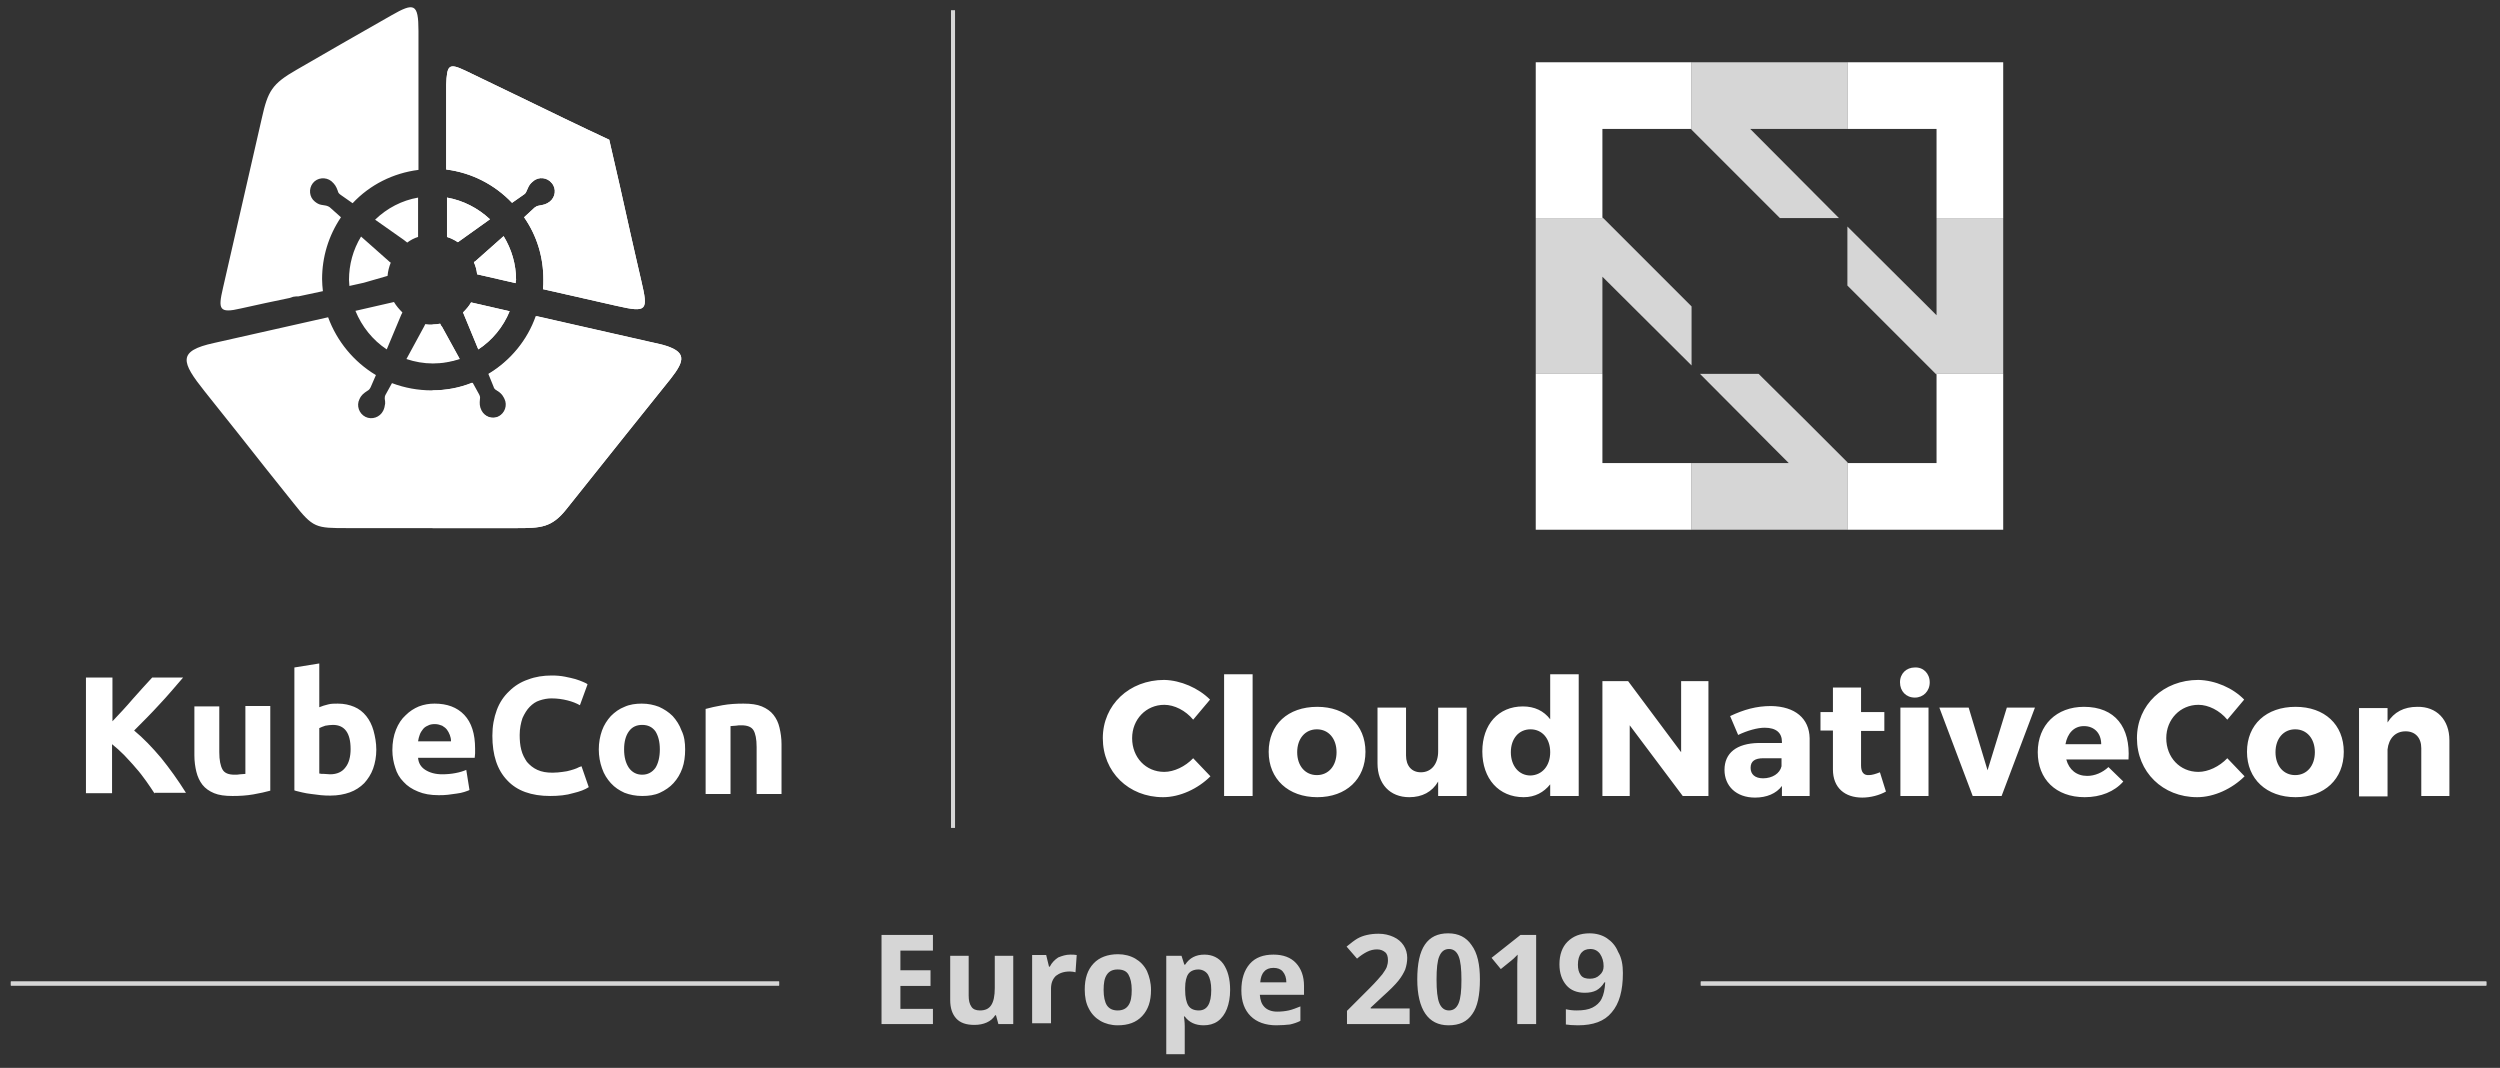 <svg xmlns="http://www.w3.org/2000/svg" xmlns:xlink="http://www.w3.org/1999/xlink" id="Layer_1" viewBox="0 0 622.5 265.9"><rect x="0" y="0" width="622.5" height="265.9" fill="#333333" stroke="none"/><style>.st0{opacity:.8}.st1{clip-path:url(#SVGID_2_);fill:#fff}.st2{clip-path:url(#SVGID_4_)}.st2,.st3,.st4{fill:#fff}.st4{fill-rule:evenodd;clip-rule:evenodd}.st5{opacity:.8;fill:#fff}.st6{clip-path:url(#SVGID_6_);fill:#fff}</style><g class="st0"><defs><path id="SVGID_1_" d="M423.5 244.4h195.6v1H423.5z"/></defs><use xlink:href="#SVGID_1_" overflow="visible" fill="#fff"/><clipPath id="SVGID_2_"><use xlink:href="#SVGID_1_" overflow="visible"/></clipPath><path class="st1" d="M423.5 244.4h195.6v1H423.5z"/></g><g class="st0"><defs><path id="SVGID_3_" d="M2.7 244.4H194v1H2.7z"/></defs><use xlink:href="#SVGID_3_" overflow="visible" fill="#fff"/><clipPath id="SVGID_4_"><use xlink:href="#SVGID_3_" overflow="visible"/></clipPath><path class="st2" d="M2.7 244.4H194v1H2.7z"/></g><path class="st3" d="M175.8 176.5c1.1-.3 2.4-.6 4.1-.9 1.7-.3 3.4-.4 5.2-.4 1.9 0 3.4.2 4.6.7 1.2.5 2.2 1.2 2.9 2.1.7.9 1.2 1.9 1.5 3.2s.5 2.6.5 4.1v12.4h-6.2V186c0-2-.3-3.4-.8-4.2-.5-.8-1.5-1.2-3-1.2-.4 0-.9 0-1.4.1-.5 0-.9.1-1.3.1v16.9h-6.2v-21.2zm-11.5 10.1c0-1.9-.4-3.4-1.1-4.5-.8-1.1-1.9-1.6-3.3-1.6s-2.5.5-3.3 1.6c-.8 1.1-1.2 2.6-1.2 4.5s.4 3.4 1.2 4.6c.8 1.1 1.9 1.7 3.3 1.7s2.5-.6 3.3-1.7c.7-1.1 1.1-2.7 1.1-4.6m6.3 0c0 1.7-.2 3.3-.7 4.7-.5 1.4-1.2 2.6-2.2 3.7-.9 1-2.1 1.8-3.4 2.4-1.3.6-2.8.8-4.4.8-1.6 0-3.1-.3-4.4-.8-1.3-.6-2.4-1.3-3.4-2.4-.9-1-1.7-2.2-2.2-3.7-.5-1.4-.8-3-.8-4.7s.3-3.3.8-4.7c.5-1.4 1.3-2.6 2.2-3.6 1-1 2.1-1.8 3.4-2.3 1.3-.6 2.8-.8 4.3-.8 1.6 0 3 .3 4.3.8 1.3.6 2.4 1.3 3.4 2.3.9 1 1.7 2.2 2.2 3.6.7 1.4.9 3 .9 4.7M137 198.2c-4.7 0-8.3-1.3-10.7-3.9-2.5-2.6-3.7-6.3-3.7-11.1 0-2.4.4-4.5 1.1-6.4.7-1.9 1.8-3.5 3.1-4.7 1.3-1.3 2.9-2.3 4.7-2.9 1.8-.7 3.8-1 5.9-1 1.2 0 2.3.1 3.3.3 1 .2 1.9.4 2.6.6.7.2 1.4.5 1.9.7.5.2.9.4 1.1.6l-1.9 5.2c-.9-.5-1.9-.9-3.1-1.2-1.2-.3-2.5-.5-4-.5-1 0-2 .2-2.9.5-1 .3-1.8.9-2.5 1.6-.7.7-1.3 1.7-1.8 2.8-.4 1.2-.7 2.6-.7 4.2 0 1.3.1 2.6.4 3.7.3 1.2.8 2.1 1.4 3 .7.8 1.5 1.5 2.6 2s2.3.7 3.8.7c.9 0 1.8-.1 2.5-.2.8-.1 1.4-.2 2-.4.6-.2 1.1-.3 1.5-.5.4-.2.8-.4 1.2-.5l1.8 5.2c-.9.6-2.2 1.1-3.9 1.5-1.6.5-3.6.7-5.7.7m-24.7-13.7c0-.5-.1-1-.3-1.5-.2-.5-.4-.9-.7-1.3-.3-.4-.7-.7-1.2-1-.5-.2-1.1-.4-1.8-.4s-1.3.1-1.8.4c-.5.2-.9.5-1.2.9s-.6.8-.8 1.4c-.2.5-.3 1-.4 1.6h8.2zm-14.6 2.3c0-1.9.3-3.6.9-5.1.6-1.5 1.4-2.7 2.4-3.6 1-1 2.1-1.7 3.3-2.2 1.3-.5 2.6-.7 3.9-.7 3.1 0 5.6.9 7.4 2.8 1.8 1.9 2.7 4.7 2.7 8.4v1.2c0 .4-.1.8-.1 1.1h-14.1c.1 1.3.7 2.3 1.8 3 1.1.7 2.5 1.1 4.2 1.1 1.1 0 2.3-.1 3.3-.3 1.1-.2 2-.5 2.7-.8l.8 5c-.3.2-.8.3-1.3.5-.6.2-1.2.3-1.9.4-.7.1-1.4.2-2.2.3-.8.1-1.6.1-2.3.1-2 0-3.7-.3-5.1-.9-1.5-.6-2.7-1.4-3.6-2.4-1-1-1.7-2.2-2.1-3.6-.4-1.2-.7-2.7-.7-4.3m-4-.1c0 1.7-.3 3.3-.8 4.7-.5 1.4-1.3 2.6-2.2 3.6-1 1-2.2 1.8-3.6 2.3-1.4.5-3 .8-4.8.8-.7 0-1.5 0-2.4-.1l-2.4-.3c-.8-.1-1.5-.2-2.3-.4-.7-.2-1.4-.3-1.9-.5v-30.6l6.2-1v10.9c.7-.3 1.4-.5 2.2-.7.7-.2 1.6-.2 2.4-.2 1.6 0 2.9.3 4.1.8 1.2.5 2.2 1.3 3 2.3.8 1 1.4 2.2 1.8 3.6.4 1.5.7 3 .7 4.8m-6.4-.2c0-4-1.5-6-4.4-6-.6 0-1.3.1-1.9.2-.6.2-1.1.4-1.5.6v11.3c.3.1.7.1 1.2.1s1 .1 1.5.1c1.7 0 3-.6 3.8-1.7.9-1.1 1.3-2.7 1.3-4.6m-20.1 10.4c-1.1.3-2.4.6-4.1.9-1.7.3-3.4.4-5.2.4-1.9 0-3.4-.2-4.6-.7-1.2-.5-2.2-1.2-2.9-2.1-.7-.9-1.2-2-1.5-3.2-.3-1.2-.5-2.6-.5-4.1v-12.2h6.2v11.4c0 2 .3 3.4.8 4.3.5.9 1.5 1.3 3 1.3.4 0 .9 0 1.4-.1.5 0 .9-.1 1.3-.1v-16.9h6.2v21.1zm-28.7.7c-.6-.9-1.3-2-2.1-3.1s-1.6-2.2-2.6-3.3c-.9-1.1-1.9-2.1-2.9-3.2-1-1-2-1.9-3-2.7v12.2h-6.5v-28.8H28v10.9c1.7-1.8 3.4-3.6 5.1-5.6 1.7-1.9 3.3-3.7 4.8-5.3h7.7c-2 2.3-3.9 4.6-5.9 6.7-2 2.2-4.1 4.3-6.3 6.5 2.3 1.9 4.5 4.2 6.7 6.8 2.1 2.6 4.2 5.5 6.2 8.7h-7.8z"/><path class="st4" d="M90.6 70.4l-3.6.8c0-.5-.1-1-.1-1.5 0-3.8 1-7.5 3-10.8l7 6.2c.1.1.2.2.4.3-.4 1-.7 2.1-.8 3.3-.2.1-.5.1-.7.2l-5.2 1.5zm13.5-21.2V59c-1 .3-1.9.8-2.7 1.4-.3-.2-.6-.5-.9-.7l-7.1-5c3-2.9 6.7-4.8 10.7-5.5M55.5 71.8c3.4-14.9 6.3-27.5 9.7-42.4 1.5-6.7 2.5-8.5 8.6-12C82.2 12.5 88.4 9 97.5 3.8c5.6-3.2 6.7-3 6.7 3.9v34.6c-6.3.8-12.1 3.7-16.4 8.3l-3-2.1c-.4-.3-.6-.5-.7-1-.4-1.1-.7-1.6-1.6-2.4-1.4-1.1-3.5-.9-4.6.5-1.1 1.4-.9 3.5.5 4.6.5.4 1 .7 1.6.8.4.1.8.1 1.2.2.4.1.6.2.9.4l2.8 2.5c-3.1 4.6-4.7 9.9-4.7 15.4 0 1 .1 2 .2 3l-6.1 1.3c-.4 0-.8 0-1.3.1l-.9.3c-4 .8-8 1.7-12.1 2.6-5.5 1.3-5.7.2-4.5-5M111.3 59v-9.8c4 .7 7.7 2.6 10.7 5.4l-7.7 5.5c-.1.1-.2.2-.3.2-.9-.6-1.8-1-2.7-1.3m17.1 11.5l-9.6-2.2c-.1-1.1-.4-2.1-.8-3 .1-.1.2-.2.3-.2l7.1-6.3c2 3.3 3.1 7 3.1 10.9-.1.2-.1.5-.1.8m-12.5-52.9c5.2 2.5 8.9 4.3 14.1 6.8 7.2 3.5 14.4 7 21.7 10.4 1.8 7.8 3.6 15.6 5.3 23.4 1.1 4.7 1.6 7.2 2.7 11.8 1.7 7.3 1.5 7.9-6 6.2L135.2 72c.1-.8.1-1.6.1-2.4 0-5.6-1.6-10.9-4.8-15.5l2.6-2.4c.4-.3.6-.4 1.1-.5 1.1-.2 1.8-.3 2.7-1 1.4-1.1 1.7-3.2.5-4.6-1.1-1.4-3.2-1.7-4.6-.5-.5.4-.9.8-1.2 1.4-.2.4-.3.7-.5 1.1-.1.3-.3.6-.6.8l-3 2.1c-4.4-4.6-10.1-7.5-16.4-8.3V21.1c.2-4.9.6-5.5 4.8-3.5m-6.3 63c-.6.1-1.2.2-1.9.2-.6 0-1.2 0-1.8-.1l-.3.6-4.4 8.1c2.1.7 4.3 1.1 6.6 1.1s4.5-.4 6.7-1.1l-4.4-8c-.3-.3-.4-.5-.5-.8m7.7-5.3l9.6 2.2c-1.6 3.9-4.3 7.2-7.8 9.5l-3.8-9.2c.8-.8 1.5-1.6 2-2.5m-28.8 2.1l9.6-2.2c.6 1 1.3 1.8 2.1 2.6l-.3.6-3.6 8.6c-3.5-2.3-6.2-5.7-7.8-9.6M167 94.3c-4.6 5.7-6.7 8.4-11.3 14.1-5.2 6.5-9.4 11.8-14.6 18.3-3.7 4.7-6.4 4.8-12.5 4.8h-42c-8 0-8.6 0-13.5-6.2-4.9-6.1-8.7-10.9-13.5-17-3.8-4.8-4.8-6-8.6-10.8-5.9-7.4-6.9-10.1 2.3-12.1L81.7 79c2.2 6 6.4 11.1 11.9 14.4l-1.3 3c-.2.4-.4.7-.8.9-.9.6-1.5 1-2 2.1-.8 1.6-.1 3.6 1.5 4.4 1.6.8 3.6.1 4.4-1.5.3-.6.4-1.1.5-1.8 0-.4 0-.8-.1-1.2 0-.4 0-.6.2-1l1.6-2.9c3.2 1.2 6.5 1.8 9.9 1.8 3.4 0 6.8-.6 10-1.9l1.6 2.9c.2.4.3.7.2 1.2-.1 1.1-.1 1.8.4 2.8.8 1.6 2.8 2.3 4.4 1.5 1.6-.8 2.3-2.8 1.5-4.4-.3-.6-.6-1.1-1.1-1.5-.3-.3-.7-.5-1-.7-.3-.2-.5-.4-.6-.8l-1.3-3.2c5.5-3.3 9.7-8.4 11.8-14.4l31.3 7.1c6.4 1.7 5.9 3.9 2.3 8.5"/><path class="st4" d="M111.3 59v-9.8c4 .7 7.7 2.6 10.7 5.4l-7.7 5.5c-.1.1-.2.2-.3.2-.9-.6-1.8-1-2.7-1.3m17.1 11.5l-9.6-2.2c-.1-1.1-.4-2.1-.8-3 .1-.1.2-.2.3-.2l7.1-6.3c2 3.3 3.1 7 3.1 10.9-.1.2-.1.5-.1.8m-12.5-52.9c5.2 2.5 8.9 4.3 14.1 6.8 7.2 3.5 14.4 7 21.7 10.4 1.8 7.8 3.6 15.6 5.3 23.4 1.1 4.7 1.6 7.2 2.7 11.8 1.7 7.3 1.5 7.9-6 6.2L135.2 72c.1-.8.1-1.6.1-2.4 0-5.6-1.6-10.9-4.8-15.5l2.6-2.4c.4-.3.6-.4 1.1-.5 1.1-.2 1.8-.3 2.7-1 1.4-1.1 1.7-3.2.5-4.6-1.1-1.4-3.2-1.7-4.6-.5-.5.4-.9.8-1.2 1.4-.2.4-.3.7-.5 1.1-.1.3-.3.6-.6.8l-3 2.1c-4.4-4.6-10.1-7.5-16.4-8.3V21.1c.2-4.9.6-5.5 4.8-3.5m1.4 57.7l9.6 2.2c-1.6 3.9-4.3 7.2-7.8 9.5l-3.8-9.2c.8-.8 1.5-1.6 2-2.5m-9.6 15.1v-9.6c.6 0 1.3-.1 1.9-.2.1.2.2.5.4.7l4.4 8c-2.2.7-4.4 1.1-6.7 1.1m59.3 3.9c-4.6 5.7-6.7 8.4-11.3 14.1-5.2 6.5-9.4 11.8-14.6 18.3-3.7 4.7-6.4 4.8-12.5 4.8h-20.9V97.2c3.4 0 6.8-.6 10-1.9l1.6 2.9c.2.4.3.7.2 1.2-.1 1.1-.1 1.8.4 2.8.8 1.6 2.8 2.3 4.4 1.5 1.6-.8 2.3-2.8 1.5-4.4-.3-.6-.6-1.1-1.1-1.5-.3-.3-.7-.5-1-.7-.3-.2-.5-.4-.6-.8l-1.3-3.2c5.5-3.3 9.7-8.4 11.8-14.4l31.3 7.1c6.2 1.7 5.7 3.9 2.1 8.5"/><path class="st3" d="M399 93.1h-16.6v38.8h38.8v-16.6H399zM482.2 93.2v22.1h-22.1l-.1-.2v16.8h38.8V93.1H482zM382.4 54.3h16.8l-.2-.1V32.1h22.1l.1.2V15.5h-38.8zM460 15.5v16.6h22.2v22.2h16.6V15.5z"/><path class="st5" d="M457.9 54.3l-22.1-22.2H460V15.5h-38.8v16.8l22 22zM437.9 93.1h-14.6l18.3 18.4 3.8 3.8H421.2v16.6H460v-16.8l-11-11zM482.2 54.3V78.5l-3.8-3.8L460 56.4v14.7l11 11 11 11h16.8V54.3zM421.2 76.3l-22-22h-16.8v38.8H399V68.9L421.2 91z"/><path class="st3" d="M301.3 174.2l-4.2 5c-1.9-2.3-4.7-3.7-7.2-3.7-4.5 0-8 3.6-8 8.3 0 4.8 3.4 8.4 8 8.4 2.4 0 5.2-1.3 7.2-3.4l4.3 4.5c-3.1 3.1-7.6 5.2-11.8 5.2-8.6 0-15-6.3-15-14.7 0-8.3 6.6-14.5 15.3-14.5 4.1.1 8.5 2 11.4 4.9zM304.8 198.2v-30.3h7.1v30.3h-7.1zM340 187.2c0 6.8-4.8 11.3-12 11.3s-12.1-4.5-12.1-11.3S320.7 176 328 176c7.1 0 12 4.4 12 11.2zm-17 .1c0 3.4 2 5.7 4.9 5.7 2.9 0 4.9-2.3 4.9-5.7 0-3.4-2-5.7-4.9-5.7-2.9 0-4.9 2.3-4.9 5.7zM365.2 198.2h-7.1v-3.6c-1.5 2.6-4 3.9-7.2 3.9-4.8 0-7.9-3.3-7.9-8.4v-13.9h7.1v11.9c0 2.6 1.4 4.2 3.7 4.2 2.7 0 4.3-2.2 4.3-5.2v-10.9h7.1v22zM393.1 198.2H386v-2.9c-1.6 2-3.8 3.2-6.6 3.2-6.2 0-10.3-4.6-10.3-11.4 0-6.7 4-11.2 10.1-11.2 2.9 0 5.2 1.1 6.8 3.2v-11.2h7.1v30.3zm-7.1-10.9c0-3.4-2-5.7-4.9-5.7-2.9 0-4.9 2.3-4.9 5.7 0 3.4 2 5.8 4.9 5.8 2.9-.1 4.9-2.4 4.9-5.8zM419 198.2l-13.2-17.6v17.6H399v-28.6h6.4l13.2 17.7v-17.7h6.8v28.6H419zM450.6 183.8v14.4h-6.9v-2.5c-1.4 1.9-3.8 2.9-6.7 2.9-4.7 0-7.6-2.9-7.6-6.9 0-4.2 3-6.6 8.5-6.7h5.8v-.3c0-2.2-1.4-3.5-4.3-3.5-1.8 0-4.3.7-6.6 1.8l-2-4.7c3.4-1.6 6.5-2.5 10.2-2.5 6 .1 9.5 3.1 9.6 8zm-7 7v-2h-4.5c-2.1 0-3.2.7-3.2 2.4 0 1.6 1.1 2.6 3.1 2.6 2.3 0 4.2-1.2 4.6-3zM469.6 197.1c-1.6.9-3.8 1.5-5.9 1.5-4.3 0-7.3-2.4-7.3-7v-9.7h-3.1v-4.6h3.1v-6.1h7v6.1h5.8v4.7h-5.8v8.6c0 1.7.7 2.5 2 2.4.7 0 1.7-.3 2.7-.7l1.5 4.8zM480.5 169.9c0 2.2-1.6 3.8-3.7 3.8-2.2 0-3.7-1.6-3.7-3.8 0-2.2 1.6-3.7 3.7-3.7 2.1-.1 3.7 1.5 3.7 3.7zm-7.3 28.3v-22h7v22h-7zM491.2 198.2l-8.3-22h7.3l4.7 15.6 4.8-15.6h7l-8.3 22h-7.2zM530 189.1h-15.5c.7 2.6 2.6 4.1 5.2 4.1 1.9 0 3.8-.8 5.3-2.2l3.7 3.6c-2.2 2.5-5.6 3.9-9.6 3.9-7.2 0-11.7-4.5-11.7-11.2 0-6.8 4.7-11.3 11.5-11.3 7.8 0 11.6 5.1 11.1 13.1zm-6.8-3.8c0-2.7-1.7-4.5-4.3-4.5-2.5 0-4.1 1.8-4.6 4.5h8.9zM558.8 174.2l-4.2 5c-1.9-2.3-4.7-3.7-7.2-3.7-4.5 0-8 3.6-8 8.3 0 4.8 3.4 8.4 8 8.4 2.4 0 5.2-1.3 7.2-3.4l4.3 4.5c-3.1 3.1-7.6 5.2-11.8 5.2-8.6 0-15-6.3-15-14.7 0-8.3 6.6-14.5 15.3-14.5 4.2.1 8.6 2 11.4 4.9zM583.6 187.2c0 6.8-4.8 11.3-12 11.3s-12.1-4.5-12.1-11.3 4.8-11.2 12.1-11.2c7.2 0 12 4.4 12 11.2zm-17 .1c0 3.4 2 5.7 4.9 5.7 2.9 0 4.9-2.3 4.9-5.7 0-3.4-2-5.7-4.9-5.7-2.9 0-4.9 2.3-4.9 5.7zM609.9 184.3v13.9h-7v-11.9c0-2.6-1.5-4.2-3.9-4.2-2.6 0-4.2 1.8-4.5 4.5v11.7h-7.1v-22h7.1v3.6c1.6-2.6 4.1-3.9 7.4-3.9 4.8-.1 8 3.2 8 8.3z"/><g class="st0"><defs><path id="SVGID_5_" d="M236.8 2.6h1v203.5h-1z"/></defs><use xlink:href="#SVGID_5_" overflow="visible" fill="#fff"/><clipPath id="SVGID_6_"><use xlink:href="#SVGID_5_" overflow="visible"/></clipPath><path class="st6" d="M236.8 2.6h1v203.5h-1z"/></g><g class="st0"><path class="st3" d="M232.3 255h-12.8v-22.2h12.8v3.9h-8.1v4.9h7.5v3.9h-7.5v5.7h8.1v3.8zM248.6 255l-.6-2.2h-.2c-.5.8-1.2 1.4-2.1 1.8-.9.4-1.9.6-3.1.6-2 0-3.5-.5-4.5-1.6s-1.5-2.6-1.5-4.6v-11h4.6v9.9c0 1.2.2 2.1.7 2.8.4.6 1.1.9 2.1.9 1.3 0 2.2-.4 2.8-1.3.6-.9.9-2.3.9-4.3v-8h4.6v17h-3.7zM266.5 237.7c.6 0 1.1 0 1.6.1l-.3 4.3c-.4-.1-.8-.2-1.4-.2-1.5 0-2.6.4-3.5 1.1-.8.8-1.2 1.8-1.2 3.2v8.6H257v-17h3.5l.7 2.9h.2c.5-1 1.2-1.7 2.1-2.3 1-.4 1.9-.7 3-.7zM286.6 246.5c0 2.8-.7 4.9-2.2 6.5-1.5 1.6-3.5 2.3-6.1 2.3-1.6 0-3.1-.4-4.3-1.1-1.2-.7-2.2-1.7-2.9-3.1-.7-1.3-1-2.9-1-4.7 0-2.8.7-4.9 2.2-6.5 1.4-1.5 3.5-2.3 6.1-2.3 1.6 0 3.1.4 4.3 1.1 1.2.7 2.2 1.7 2.9 3.1.6 1.4 1 2.9 1 4.7zm-11.8 0c0 1.7.3 3 .8 3.8.6.9 1.5 1.3 2.7 1.3 1.2 0 2.1-.4 2.7-1.3s.8-2.1.8-3.8c0-1.7-.3-2.9-.8-3.8s-1.4-1.3-2.7-1.3c-1.2 0-2.1.4-2.7 1.3s-.8 2.1-.8 3.8zM299.7 255.3c-2 0-3.6-.7-4.7-2.2h-.2c.2 1.4.2 2.2.2 2.5v6.9h-4.6V238h3.8l.7 2.2h.2c1.1-1.7 2.7-2.5 4.8-2.5 2 0 3.6.8 4.7 2.3 1.1 1.6 1.7 3.7 1.7 6.5 0 1.8-.3 3.4-.8 4.7-.5 1.3-1.3 2.4-2.3 3.1-1 .7-2.2 1-3.5 1zm-1.3-13.9c-1.1 0-2 .4-2.5 1.1-.5.7-.8 1.9-.8 3.5v.5c0 1.8.3 3.1.8 3.9.5.8 1.4 1.2 2.6 1.2 2.1 0 3.1-1.7 3.1-5.1 0-1.7-.3-2.9-.8-3.8-.5-.8-1.4-1.3-2.4-1.3zM317.8 255.3c-2.7 0-4.9-.8-6.4-2.3-1.5-1.5-2.3-3.6-2.3-6.4 0-2.8.7-5 2.1-6.6 1.4-1.6 3.4-2.3 5.9-2.3 2.4 0 4.3.7 5.6 2.1 1.3 1.4 2 3.3 2 5.7v2.2h-11c.1 1.3.4 2.3 1.2 3.1.7.7 1.8 1.1 3.1 1.1 1 0 2-.1 2.9-.3.9-.2 1.9-.6 2.9-1v3.6c-.8.4-1.7.7-2.6.9-1 .1-2.1.2-3.4.2zm-.7-14.3c-1 0-1.8.3-2.3.9-.6.6-.9 1.5-1 2.7h6.5c0-1.1-.3-2-.9-2.7-.5-.6-1.3-.9-2.3-.9zM350.9 255h-15.5v-3.3l5.6-5.6c1.7-1.7 2.7-2.9 3.2-3.5.5-.7.9-1.3 1.1-1.8.2-.6.3-1.1.3-1.7 0-.9-.2-1.6-.7-2-.5-.4-1.1-.7-2-.7-.9 0-1.7.2-2.5.6-.8.4-1.7 1-2.5 1.7l-2.6-3c1.1-.9 2-1.6 2.7-2 .7-.4 1.5-.7 2.4-.9.9-.2 1.8-.3 2.9-.3 1.4 0 2.6.3 3.7.8s1.9 1.2 2.5 2.1c.6.9.9 2 .9 3.1 0 1-.2 2-.5 2.9-.4.9-.9 1.8-1.7 2.8s-2.1 2.3-4 4l-2.9 2.7v.2h9.7v3.9zM368.5 243.9c0 3.9-.6 6.8-1.9 8.6-1.3 1.9-3.2 2.8-5.9 2.8-2.6 0-4.5-1-5.8-2.9-1.3-1.9-2-4.8-2-8.5 0-3.9.6-6.8 1.9-8.7s3.2-2.8 5.8-2.8c2.6 0 4.5 1 5.8 2.9 1.5 2 2.1 4.9 2.1 8.6zm-10.8 0c0 2.7.2 4.7.7 5.9.5 1.2 1.3 1.8 2.4 1.8 1.1 0 1.9-.6 2.4-1.8.5-1.2.7-3.1.7-5.8 0-2.7-.2-4.7-.7-5.9-.5-1.2-1.3-1.8-2.4-1.8-1.1 0-1.9.6-2.4 1.8-.5 1.1-.7 3.1-.7 5.8zM382.5 255h-4.7v-15l.1-2.3c-.8.8-1.3 1.3-1.6 1.5l-2.6 2.1-2.3-2.8 7.2-5.7h3.9V255zM404.1 242.3c0 4.4-.9 7.6-2.8 9.8-1.8 2.2-4.6 3.2-8.4 3.2-1.3 0-2.3-.1-3-.2v-3.8c.9.2 1.7.3 2.7.3 1.6 0 2.9-.2 3.9-.7 1-.5 1.8-1.2 2.3-2.2.5-1 .8-2.3.9-4.1h-.2c-.6 1-1.3 1.6-2 2-.8.4-1.7.6-2.9.6-1.9 0-3.5-.6-4.6-1.9s-1.7-3-1.7-5.2c0-2.4.7-4.3 2-5.6 1.4-1.4 3.2-2.1 5.5-2.1 1.6 0 3.1.4 4.3 1.2 1.2.8 2.2 1.9 2.8 3.4.9 1.5 1.2 3.3 1.2 5.3zm-8.1-6c-1 0-1.7.3-2.3 1-.5.7-.8 1.6-.8 2.9 0 1.1.2 1.9.7 2.6s1.3.9 2.3.9c1 0 1.8-.3 2.4-.9.7-.6 1-1.3 1-2.2 0-1.2-.3-2.2-.9-3.1-.6-.8-1.4-1.2-2.4-1.2z"/></g></svg>
